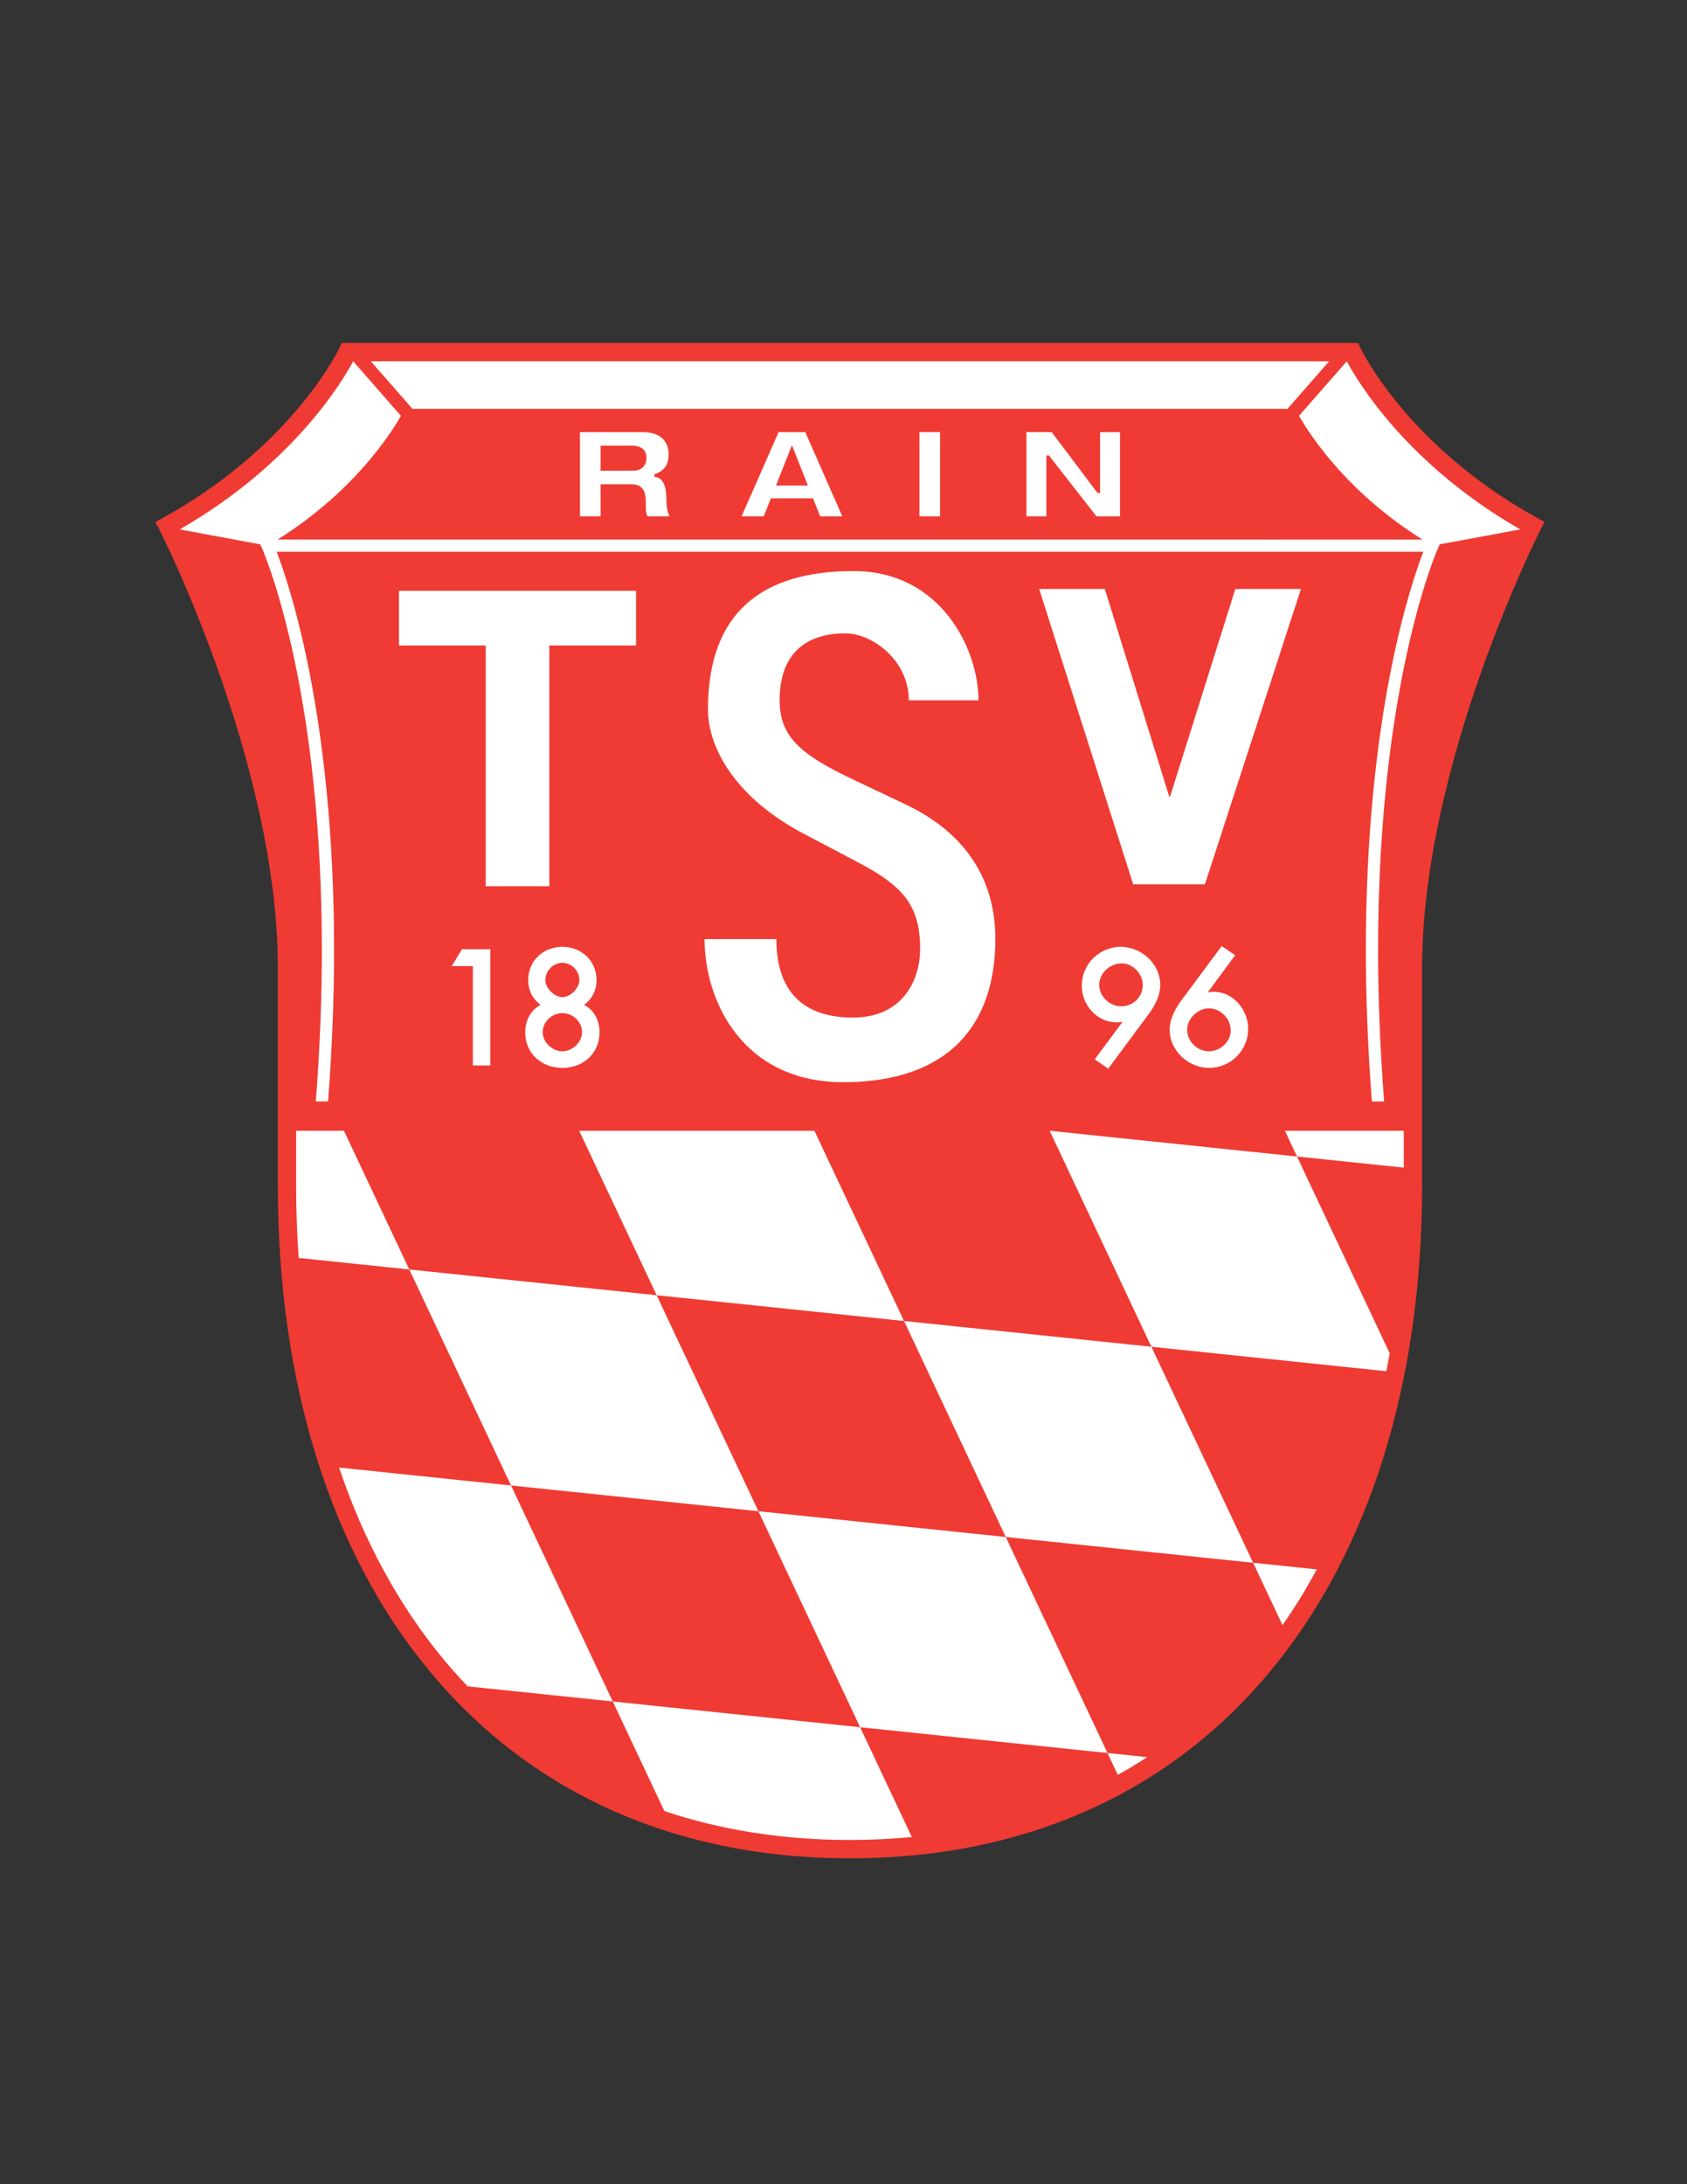 <?xml version="1.0" encoding="iso-8859-1"?>
<!-- Generator: Adobe Illustrator 24.0.1, SVG Export Plug-In . SVG Version: 6.00 Build 0)  -->
<svg version="1.1" id="Layer_1" xmlns="http://www.w3.org/2000/svg" xmlns:xlink="http://www.w3.org/1999/xlink" x="0px" y="0px"
	 viewBox="0 0 612 792" style="enable-background:new 0 0 612 792;" xml:space="preserve">
<rect x="0" y="0" width="612" height="792" fill="#333333" stroke="none"/>
<path style="fill:#EF3B33;" d="M557.485,187.712c-23.761-13.124-39.765-28.565-49.823-40.696c-5.027-6.064-8.566-11.3-10.835-14.994
	c-1.135-1.846-1.953-3.309-2.48-4.297c-0.263-0.493-0.455-0.869-0.578-1.113c-0.122-0.246-0.164-0.336-0.164-0.336l-0.896-1.914
	H123.982l-0.894,1.914c0,0-0.041,0.09-0.165,0.336c-1.845,3.696-19.176,36.508-63.715,61.1l-2.812,1.553l1.459,2.861
	c0.001,0.003,0.653,1.281,1.824,3.725c8.221,17.065,41.168,90.191,41.114,155.075c0,26.072,0,53.387,0,78.911
	c0.001,71.617,19.091,132.567,54.704,175.728c35.593,43.173,87.774,68.294,152.849,68.26c0.044,0,0.088,0,0.132,0
	c65.013,0,117.147-25.116,152.716-68.26c35.613-43.161,54.703-104.111,54.704-175.728c0-25.524,0-52.839,0-78.911
	c-0.012-37.054,10.7-76.861,21.462-107.31c5.376-15.227,10.757-28.124,14.787-37.2c2.016-4.539,3.694-8.122,4.865-10.565
	c1.171-2.444,1.824-3.721,1.825-3.725l1.458-2.862L557.485,187.712z"/>
<polygon style="fill:#FFFFFF;" points="364.862,557.322 454.601,566.664 417.693,488.341 327.954,478.999 "/>
<path style="fill:#FFFFFF;" d="M380.786,410.017l36.907,78.323l85.243,8.874c0.426-2.15,0.829-4.318,1.212-6.5l-33.623-71.355
	L380.786,410.017z"/>
<path style="fill:#FFFFFF;" d="M465.253,589.271c4.479-6.39,8.625-13.138,12.45-20.202l-23.103-2.405L465.253,589.271z"/>
<path style="fill:#FFFFFF;" d="M470.525,419.359l38.734,4.032c0-4.418,0-8.881,0-13.374h-43.136L470.525,419.359z"/>
<polygon style="fill:#FFFFFF;" points="238.216,469.657 148.477,460.315 185.384,538.639 275.123,547.98 "/>
<polygon style="fill:#FFFFFF;" points="312.03,626.304 401.77,635.646 364.862,557.322 275.123,547.98 "/>
<path style="fill:#FFFFFF;" d="M124.775,410.017h-17.342c0,6.688,0,13.314,0,19.819c0,8.951,0.306,17.721,0.906,26.3l40.137,4.178
	L124.775,410.017z"/>
<path style="fill:#FFFFFF;" d="M185.384,538.639L123,532.144c8.931,26.472,21.577,49.763,37.618,69.193
	c2.901,3.511,5.922,6.887,9.043,10.145l52.63,5.479L185.384,538.639z"/>
<path style="fill:#FFFFFF;" d="M222.291,616.962l18.726,39.739c20.358,6.838,42.834,10.471,67.329,10.484
	c7.681-0.004,15.161-0.37,22.443-1.072l-18.76-39.81L222.291,616.962z"/>
<path style="fill:#FFFFFF;" d="M405.509,643.581c3.647-2.024,7.204-4.17,10.672-6.435l-14.411-1.5L405.509,643.581z"/>
<polygon style="fill:#FFFFFF;" points="327.954,478.999 295.449,410.017 210.112,410.017 238.216,469.657 "/>
<path style="fill:#FFFFFF;" d="M241.03,175.918c-0.594-1.562-1.515-2.676-3.152-2.935l-0.47-0.071v-0.476v-0.48l0.367-0.132
	c3.403-1.258,4.739-3.391,4.779-7.107c0-1.541-0.353-3.559-1.7-5.162c-1.347-1.599-3.708-2.884-7.994-2.89h-22.469v30.565h7.498
	v-11.622h11.246c1.397-0.002,2.721,0.292,3.68,1.277c0.955,0.985,1.443,2.535,1.443,4.823c0.001,3.102,0.047,4.311,0.626,5.522
	h8.012c-1.089-2.017-1.117-4.956-1.142-6.322C241.758,179.392,241.609,177.468,241.03,175.918z M232.97,169.657
	c-0.921,0.738-2.071,1.025-3.126,1.026h-11.401h-0.554v-9.094H229.4c1.111,0.002,2.354,0.204,3.376,0.888
	c1.029,0.677,1.76,1.896,1.748,3.615C234.531,167.715,233.894,168.924,232.97,169.657z"/>
<path style="fill:#FFFFFF;" d="M297.521,187.231h8.044l-13.442-30.566h-9.656l-13.441,30.566h8.044l2.573-6.521h14.928h0.377
	L297.521,187.231z M281.51,176.052l5.27-13.313l0.515-1.303l5.785,14.616H281.51z"/>
<rect x="333.546" y="156.665" style="fill:#FFFFFF;" width="7.496" height="30.566"/>
<polygon style="fill:#FFFFFF;" points="398.149,178.758 381.514,156.665 372.364,156.665 372.364,187.23 379.595,187.23 
	379.595,165.138 380.149,165.138 380.508,165.138 397.765,187.231 406.301,187.231 406.301,156.665 399.07,156.665 399.07,178.758 
	398.516,178.758 "/>
<polygon style="fill:#FFFFFF;" points="467.067,148.248 482.18,131.001 134.514,131.001 149.626,148.248 "/>
<path style="fill:#FFFFFF;" d="M121.196,344.355c0.001-84.141-16.123-132.06-20.836-144.269h415.975
	c-4.714,12.21-20.838,60.129-20.837,144.27c0,16.881,0.658,35.235,2.178,55.036h4.449c-1.531-19.82-2.19-38.172-2.19-55.036
	c0-48.811,5.461-85.268,10.905-109.49c2.723-12.111,5.441-21.165,7.472-27.174c1.015-3.005,1.859-5.249,2.445-6.733
	c0.293-0.742,0.521-1.295,0.676-1.657c0.153-0.363,0.225-0.52,0.225-0.52l0.634-1.404l29.223-5.407
	c-40.821-23.418-58.77-53.206-62.942-60.967h-0.002l-17.328,19.776c4.837,8.397,18.247,28.21,44.764,44.871H100.688
	c26.517-16.662,39.926-36.475,44.764-44.871l-17.328-19.776c-4.173,7.761-22.122,37.549-62.944,60.967l29.222,5.407l0.634,1.404
	c0.001,0,0.072,0.157,0.225,0.52c2.303,5.446,21.496,53.534,21.497,145.054c0,16.864-0.66,35.217-2.189,55.036h4.449
	C120.538,379.591,121.196,361.235,121.196,344.355z"/>
<polygon style="fill:#FFFFFF;" points="163.892,350.301 165.203,350.301 171.534,350.301 171.534,386.357 177.871,386.357 
	177.871,344.181 167.594,344.181 "/>
<path style="fill:#FFFFFF;" d="M211.9,364.381c2.834-2.069,4.518-5.249,4.509-8.989c0.003-3.513-1.381-6.556-3.63-8.692
	c-2.247-2.141-5.351-3.383-8.768-3.382c-3.417,0-6.521,1.242-8.768,3.382c-2.25,2.137-3.633,5.179-3.631,8.692
	c-0.009,3.74,1.676,6.921,4.51,8.989c-3.682,1.888-5.602,5.767-5.589,9.902c-0.004,3.969,1.548,7.243,4.021,9.48
	c2.472,2.241,5.838,3.457,9.457,3.457c3.619,0,6.985-1.216,9.457-3.457c2.474-2.238,4.025-5.511,4.021-9.48
	C217.501,370.147,215.581,366.268,211.9,364.381z M204.011,381.208c-1.774,0.003-3.581-0.803-4.927-2.09
	c-1.349-1.287-2.215-3.023-2.213-4.835c0.007-3.866,3.43-6.918,7.141-6.925c3.71,0.007,7.134,3.059,7.141,6.925
	c0.002,1.811-0.864,3.548-2.212,4.835C207.593,380.405,205.786,381.211,204.011,381.208z M204.011,349.114
	c3.248,0.006,6.163,2.811,6.169,6.277c0.009,1.349-0.768,2.939-1.966,4.149c-1.195,1.219-2.775,2.027-4.203,2.019
	c-1.429,0.008-3.009-0.8-4.203-2.019c-1.199-1.211-1.975-2.8-1.966-4.149C197.848,351.925,200.764,349.121,204.011,349.114z"/>
<path style="fill:#FFFFFF;" d="M406.613,343.318c-7.797,0.014-14.179,6.265-14.179,14.124c0.002,6.846,5.341,13.242,12.56,13.262
	c0.746-0.001,1.494-0.044,2.228-0.175l-10.079,13.588l0.629,0.435l4.257,2.943l14.299-19.249c2.401-3.222,4.566-6.871,4.572-11.181
	C420.876,349.419,414.027,343.331,406.613,343.318z M414.564,357.118c-0.012,4.049-3.134,7.786-7.897,7.79
	c-1.889,0.002-3.889-0.837-5.392-2.244c-1.505-1.408-2.504-3.348-2.504-5.546c0.008-4.191,3.755-7.781,8.221-7.788
	c0.002,0,0.005,0,0.008,0c1.97,0,3.868,0.948,5.274,2.417C413.682,353.215,414.567,355.185,414.564,357.118z"/>
<path style="fill:#FFFFFF;" d="M440.294,359.618c-0.762,0-1.496,0.095-2.194,0.265l9.994-13.524l-0.639-0.431l-4.257-2.879
	l-14.293,19.243c-2.398,3.218-4.567,6.82-4.571,11.183c0.025,7.645,6.873,13.733,14.287,13.747
	c7.797-0.015,14.179-6.265,14.18-14.125C452.796,366.204,447.477,359.645,440.294,359.618z M446.463,373.635
	c0.001,2.039-0.924,3.929-2.387,5.32c-1.462,1.39-3.45,2.254-5.509,2.253c-4.228-0.007-7.889-3.576-7.896-7.843
	c-0.004-1.974,0.948-3.919,2.434-5.367c1.481-1.446,3.47-2.367,5.451-2.367c0.004,0,0.007,0,0.011,0
	C442.481,365.638,446.456,369.004,446.463,373.635z"/>
<path style="fill:#FFFFFF;" d="M354.972,253.942c0-18.352-13.451-46.872-45.352-46.872c-33.232,0-52.791,15.071-52.791,50.096
	c0,14.519,10.504,32.392,34.686,45.122l19.344,10.183c15.872,8.355,22.938,15.082,22.938,31.497
	c0,11.788-6.569,25.007-24.425,25.007c-17.29,0-27.73-8.814-27.73-28.439h-26.045c0,22.482,13.859,51.873,50.303,51.873
	c38.446,0,55.196-21,55.196-51.925c0-24.304-13.532-39.772-32.628-48.825l-19.096-9.053c-19.096-9.053-26.536-15.57-26.536-28.663
	c0-18.848,11.656-24.284,23.808-24.284c9.821,0,23.041,9.762,23.041,24.284H354.972L354.972,253.942z"/>
<path style="fill:#FFFFFF;" d="M437.112,320.666h-26.02L376.987,213.57h23.815l23.374,75.297h0.294l23.667-75.297h23.815
	L437.112,320.666z"/>
<path style="fill:#FFFFFF;" d="M176.199,234.037h-31.458v-19.8h85.997v19.8h-31.458v87.296h-23.08V234.037z"/>
</svg>
